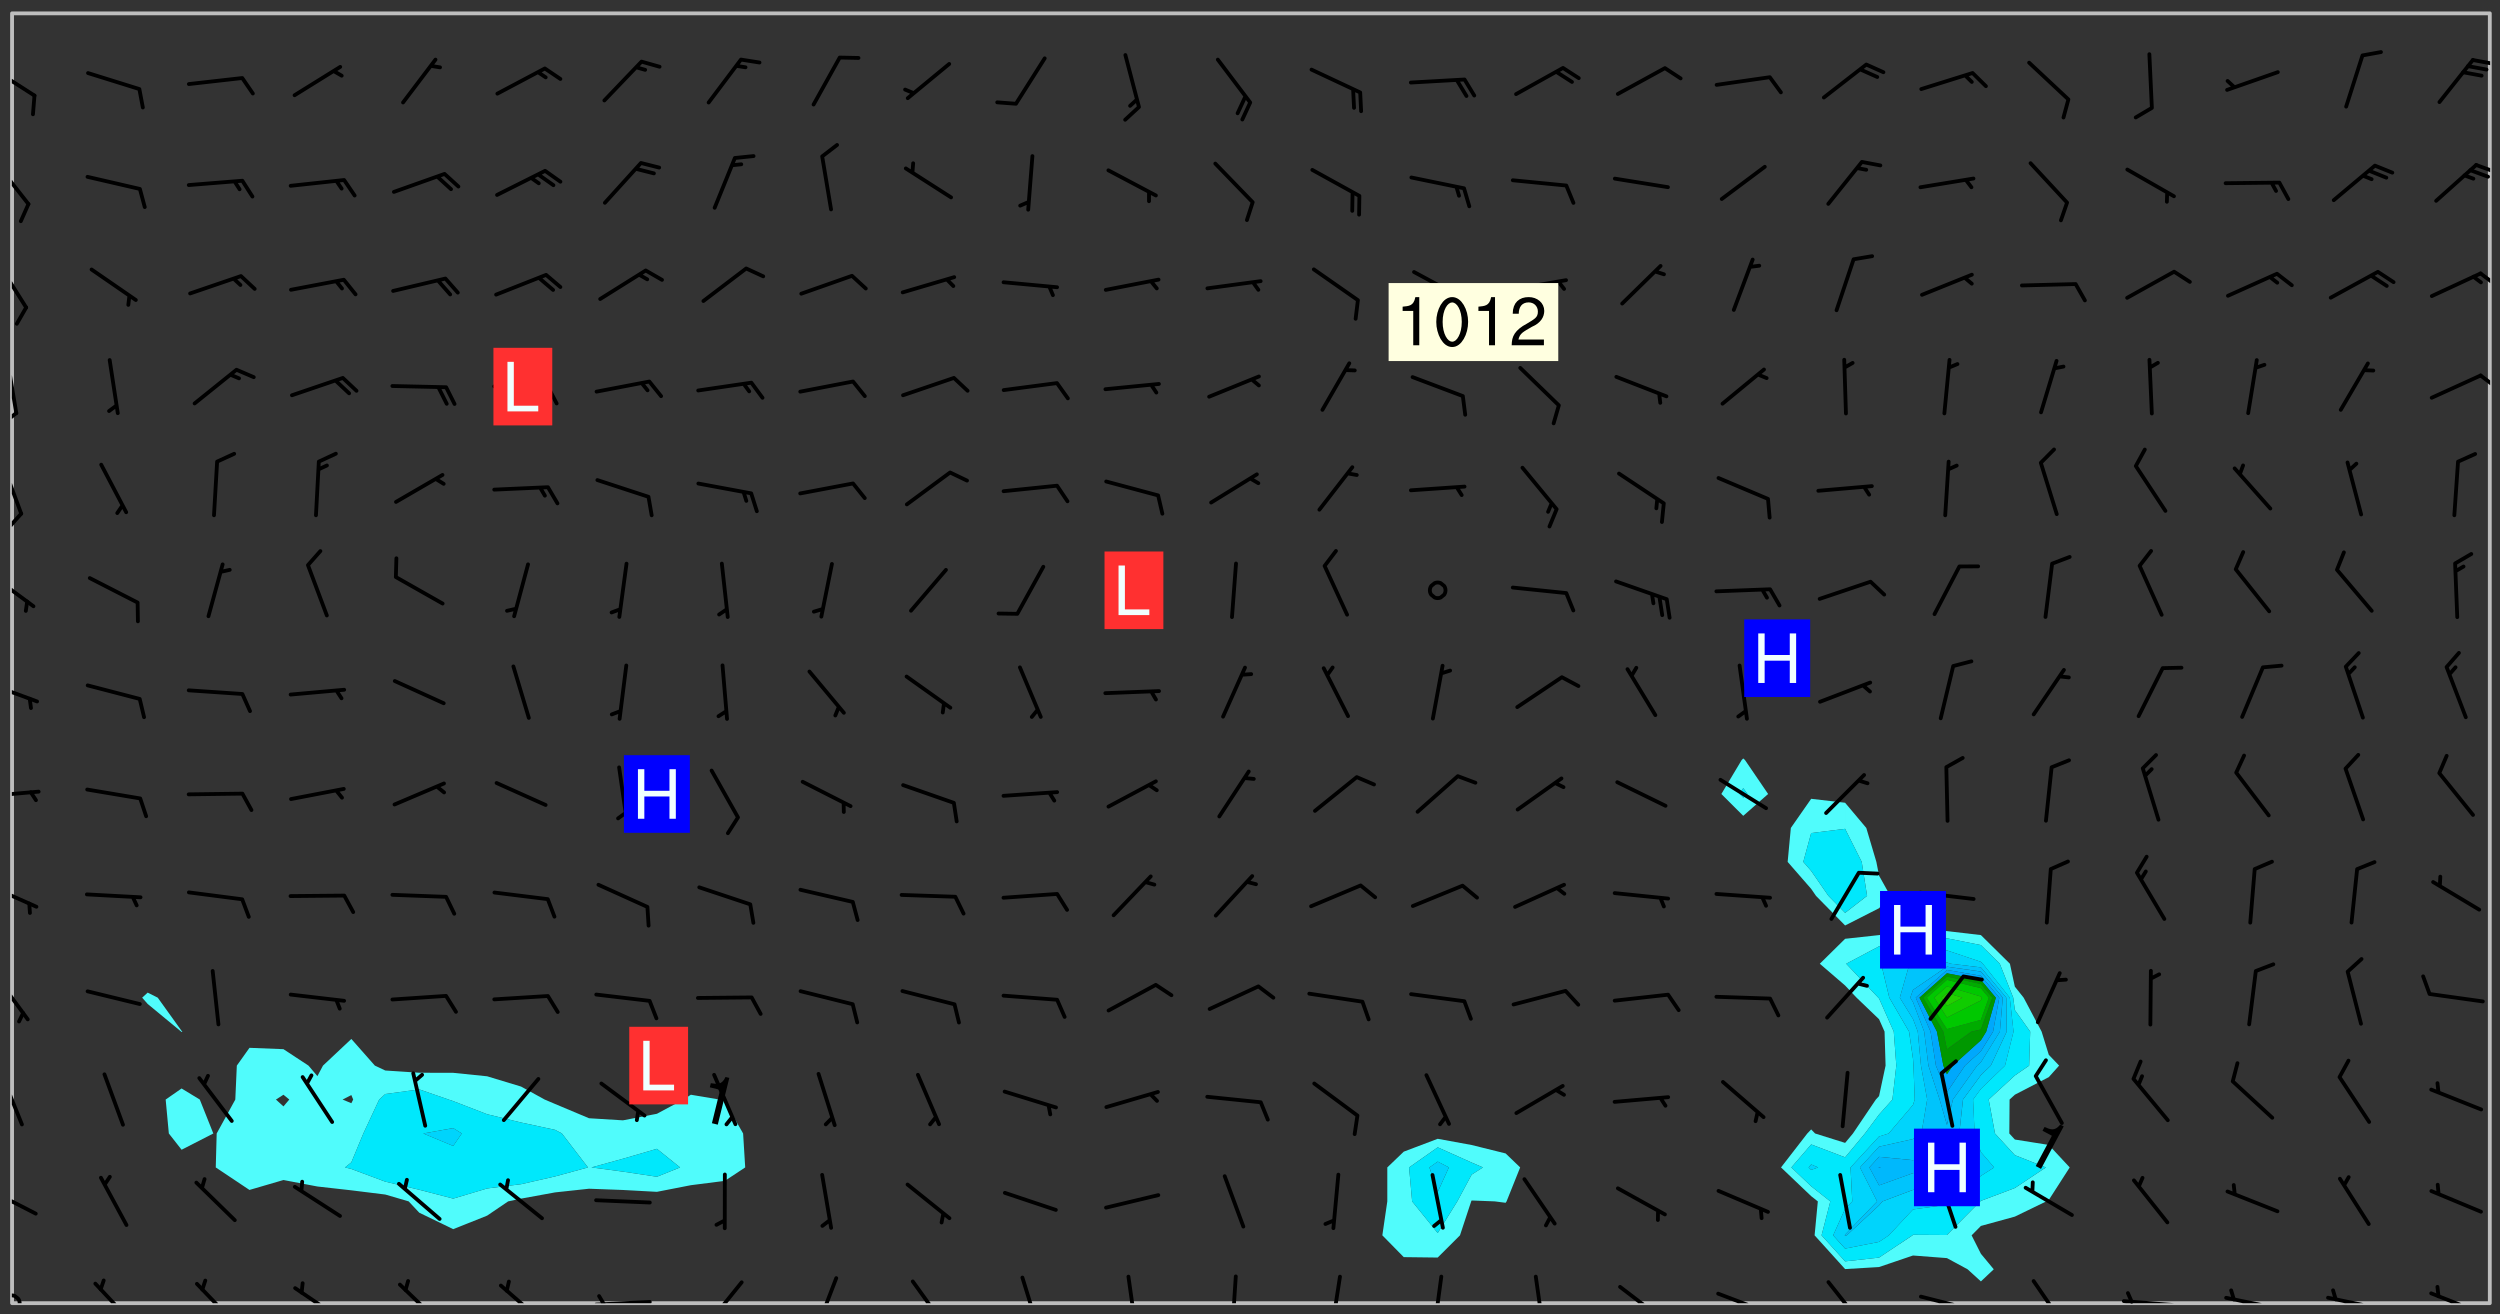 <svg xmlns="http://www.w3.org/2000/svg" role="img" xmlns:xlink="http://www.w3.org/1999/xlink" viewBox="142.45 309.95 326.84 171.84"><rect x="142.45" y="309.95" width="326.84" height="171.84" fill="#333333" stroke="none"/><defs><clipPath id="a"><path d="M144 311.672h1v168.656h-1zm0 0"/></clipPath><clipPath id="b"><path d="M144 311.672h324v168.656H144zm0 0"/></clipPath><clipPath id="c"><path d="M467 311.672h1v168.656h-1zm0 0"/></clipPath><clipPath id="d"><path d="M144 479h2v1.328h-2zm0 0"/></clipPath><clipPath id="e"><path d="M154 477h6v3.328h-6zm0 0"/></clipPath><clipPath id="f"><path d="M167 477h7v3.328h-7zm0 0"/></clipPath><clipPath id="g"><path d="M180 478h8v2.328h-8zm0 0"/></clipPath><clipPath id="h"><path d="M194 477h7v3.328h-7zm0 0"/></clipPath><clipPath id="i"><path d="M207 477h7v3.328h-7zm0 0"/></clipPath><clipPath id="j"><path d="M220 479h8v1.328h-8zm0 0"/></clipPath><clipPath id="k"><path d="M220 479h2v1.328h-2zm0 0"/></clipPath><clipPath id="l"><path d="M234 477h6v3.328h-6zm0 0"/></clipPath><clipPath id="m"><path d="M249 476h4v4.328h-4zm0 0"/></clipPath><clipPath id="n"><path d="M261 477h6v3.328h-6zm0 0"/></clipPath><clipPath id="o"><path d="M275 476h4v4.328h-4zm0 0"/></clipPath><clipPath id="p"><path d="M289 476h3v4.328h-3zm0 0"/></clipPath><clipPath id="q"><path d="M303 476h2v4.328h-2zm0 0"/></clipPath><clipPath id="r"><path d="M316 476h2v4.328h-2zm0 0"/></clipPath><clipPath id="s"><path d="M329 476h3v4.328h-3zm0 0"/></clipPath><clipPath id="t"><path d="M342 476h3v4.328h-3zm0 0"/></clipPath><clipPath id="u"><path d="M354 477h7v3.328h-7zm0 0"/></clipPath><clipPath id="v"><path d="M366 478h8v2.328h-8zm0 0"/></clipPath><clipPath id="w"><path d="M372 480h2v.328h-2zm0 0"/></clipPath><clipPath id="x"><path d="M381 477h6v3.328h-6zm0 0"/></clipPath><clipPath id="y"><path d="M393 479h8v1.328h-8zm0 0"/></clipPath><clipPath id="z"><path d="M408 477h5v3.328h-5zm0 0"/></clipPath><clipPath id="A"><path d="M419 479h9v1.328h-9zm0 0"/></clipPath><clipPath id="B"><path d="M420 478h2v2.328h-2zm0 0"/></clipPath><clipPath id="C"><path d="M433 479h8v1.328h-8zm0 0"/></clipPath><clipPath id="D"><path d="M433 478h2v2.328h-2zm0 0"/></clipPath><clipPath id="E"><path d="M446 479h8v1.328h-8zm0 0"/></clipPath><clipPath id="F"><path d="M447 478h2v2.328h-2zm0 0"/></clipPath><clipPath id="G"><path d="M460 478h8v2.328h-8zm0 0"/></clipPath><clipPath id="H"><path d="M144 465h4v4h-4zm0 0"/></clipPath><clipPath id="I"><path d="M144 450h2v8h-2zm0 0"/></clipPath><clipPath id="J"><path d="M144 437h3v7h-3zm0 0"/></clipPath><clipPath id="K"><path d="M144 425h4v4h-4zm0 0"/></clipPath><clipPath id="L"><path d="M144 413h4v2h-4zm0 0"/></clipPath><clipPath id="M"><path d="M144 398h4v4h-4zm0 0"/></clipPath><clipPath id="N"><path d="M144 384h4v6h-4zm0 0"/></clipPath><clipPath id="O"><path d="M144 370h2v8h-2zm0 0"/></clipPath><clipPath id="P"><path d="M144 376h2v4h-2zm0 0"/></clipPath><clipPath id="Q"><path d="M144 356h1v9h-1zm0 0"/></clipPath><clipPath id="R"><path d="M144 363h1v3h-1zm0 0"/></clipPath><clipPath id="S"><path d="M466 358h2v3h-2zm0 0"/></clipPath><clipPath id="T"><path d="M144 343h3v8h-3zm0 0"/></clipPath><clipPath id="U"><path d="M466 345h2v3h-2zm0 0"/></clipPath><clipPath id="V"><path d="M144 330h3v7h-3zm0 0"/></clipPath><clipPath id="W"><path d="M465 331h3v2h-3zm0 0"/></clipPath><clipPath id="X"><path d="M144 318h4v5h-4zm0 0"/></clipPath><clipPath id="Y"><path d="M465 317h3v2h-3zm0 0"/></clipPath><g id="Z" clip-path="url(#clip1)"><path fill="#fff" fill-opacity="0" fill-rule="evenodd" d="M0 0h1000v1000H0zm0 0"/><path fill="#d3d3d3" fill-opacity="0" fill-rule="evenodd" d="M162.152 355.867l-.234.293.059.234.117.172.176.234.293.348.113.059.117-.172.059-.234.176-.176.465-.176h.699l.234.293.289.816.059.176.176.23.352.234.699.699.172.176.234.348.234.41.289.582.41.465.23.234.234.176.117.23.176.293.172 1.164v.234l.059.289.059.117.117.117.348.41.117.172.176.176.176.234.117.172.172.352.059.234.234.406.234-.059-.176.176-.059.93h-.582l-.234-.113-.348.113-.117.117-.059.293-.059.176-.117.172-.465.293-.059.234-.059.113v.645l.059.172v.41l.059.059v.406l.059.406.117.176.059.059.23.641-.059.293v.699l-.059.582v.234l-.059.23-.055.352v1.922l.055.117h.426l-.367.117-.023.352.891 1.168 1.742.539 1.34.359v.539l.09.809.535.715 1.52.27.891-.086.09 1.164.535.18 1.16-.18 2.055-.984 1.16-.363 1.879-.176 1.695-.18-.18.719-1.516.086-1.25.09-.805.27-1.074.809.27.719.535.898-.18.625-.266.809.266 1.078.625.898.805.18 1.25-.18-.266.723.098.504.055.293v.172l.059.293v.406l.176.117.352.117h.406l.293-.176.113-.117.059-.117.117-.23.059-.176.352-.465.23-.176.176-.059.176.059.059.176.117.988.055.469.059.172.117.234.176.059.816.059h.289l.117.234.059.406.059.352v1.105l.117.293.117.348.289.699.176.352.582.754.352.176.172.059.469.234.641.465.348.234.293.176.293.055.23.062.816.348.293.176.113.172.352.352.117.176.523.641v.289l.059.352v.348l.059.352.059.289.117.059.172.059h.176l.582.234.176.117.176.289.176.234.113.234.293.23.117.117v.41l.059.055.289.234.234.117.059.117.117.172.059.117.23.234.059.176.234.059.117.059-.117.113-.059.117v.117l-.117.293-.117.289v.582l.176.117.117.059.059.117.117.117.113.059.176.348.059.352.059.406v.176l-.059.176-.117.699v.172l.117.176.293.293h.406l.176.117.117.172.117.293v.234h-.527l-.23-.234h-.234l-.176.059-.059.699.059.348.117.176.176.41.117.23.289.469.176.055h.523l.234.059.758.641.059.293v.234l.059.059.23.348v.352l-.117.172v.293l.293.289.293.176.172.059.293.176.293.117.582.406.289.234.293.176.219.16.016.012.23.176.641.523.176.234.117.176.176.176.113.172v.641l.117.176.469.117.582.117.234.059.23.113.293.117.113.059.586.352.289.172.176.062.176.055.176.059.699.352.289.176.234.055.289.176.234.117.641.406.293.117.172.059.234.059.41.059.23.059.234.117.059.172-.41.176.469.059.059.293.113.234.176.055.234.059.176.059.406.117.641.234.117.172.059.234v.176l-.059.117-.059.406.234.234.117.059.348.117.641.23.176.117.289.117.176.176.234.465.582 1.105.176.176.348.176.176.117.352.117 1.047.523.234.059.465.113.293.059.465.176.758.582.234.234.348.465.176.176.289.234.816.699.293.176.289.289.293.176.293.289.695.641.176.176.293.234.289.234.469.289.641.582.348.234.234.293.348.348.352.465.934.992.348.406.117.176.234.059.113.117.645.176.23.113.234.059.293.176.23.117.934.699.406.406.234.176.406.176.234.117.816.348.348.234.234.117.293.289.23.117.758.352.352.172.23.059.293.117.234.059.871.176h.816l.469.23.172.059.875.699.465.117.293.059.176.059.23.059.469.059.348.059.352.059.406.059h.293l.172.059v.23l.176.176h.293l.348.059.352.059.699.117h.641l.465-.234.293-.176.172-.117.41-.172.289-.176.934-.465.469-.293.523-.293.465-.172.465-.176 1.051-.465.289-.117.41-.117.289-.117.527-.176 1.516-.699.582-.348.289-.059.293-.059.348-.117.875-.23.352-.117h.113l.234-.059.875-.234.234-.059h.812l.352-.059.816-.117.172-.059.352-.055.293-.059.23-.059.816-.176.176-.059h.348l.234-.059.465-.117.758-.172.234-.059h.348l.41-.117.289-.059 1.285-.059h.289l.41-.059.23-.059h.176l.875-.117h.406l.41-.117h.348l.352-.113.871-.059h1.75l1.047.289.41.117.289.117.352.117.289.117 1.051.172.289.059h.293l.293.059.172.059.41.059.172.059.117.059h.117l.117.059.352.059h.113l.41.066 1.922.395 1.926.395 1.52.449 1.695.719 2.145.805 1.605-.719 1.43-.805 1.16-1.078 1.25-.449 3.035-.719 1.875-.359 2.145-1.348 2.234-1.254 2.5-1.258 1.695-.449 1.785-.18 1.16-.27.625.539 1.34-.27.715-.988.984-1.344.445-.18.805-.359 1.875-.539 1.785-.449 1.25-.27 1.16-.09 1.699-.09 1.961-.27 1.25-.09h.539l.625-.09h.891l2.145-.18 2.41-.18 2.59-.09 1.695.18 1.609.09 1.43.359 1.16.719 1.875.988 1.16 1.527.266.715.629.09.355.898.535.539.535 1.527 1.074.359h.535l-.805.535.09 1.707.715 2.695.891.805.895.988.715 1.258 1.785.539 1.52-.18.355 1.344 1.609-.805.98-.539.27.27.316-.215.219-.145.801.449.449-.359h.355l.535-.27.539-.719.535-.27.625-.988 1.16.449.84.371 1.395.617 1.695-.18h1.605l1.785.09.18-1.707.535-1.344.805.27.492.848.402.406-.09.539v.359l.715.449.711-.27h1.43l.359.988.445 1.258.715 1.344 1.25.629 1.695.629.715-.18.18-.539.98-.09.449.359.086 1.258-.266.629-.535.18v.539l.715.984.266.539.984.988.801 1.078-.266.359-.09.898-.625 2.332-.355 2.066-.09 1.793-.18.719-.09.539v1.438l-.98 1.883-.359 1.707-.535.898-.805 1.168-.266.539 2.055 1.254.086.359-.355.539-.09-.18v.809l.09 1.438-.445.715-1.074.094-.266.715.535.898.805.719 1.16.809 1.34.27.445.359-.355.449-1.789-.09-1.25-.449-.715-.719-.625-.09-.176 3.59-.188 1.309h89.359V311.703h-55.27v49.082l.762.125 3.289.543 2.023 2.836v2.754l2.352.332 2.348.332h4.051l-1.379 4.16-2.023.707-2.023.703-.543.344-2.594 1.617-.188.117-2.023-2.078-.73-2.742-2.672-2.078-1.375-3.5-.066-.082-1.957-2.672 2.75-1.418v-49.082H294.422v91.414l.117.031.133.012.074.074.105.047.09.059.086.059.09.059.297.297.059.09.031.117.027.117.016.137-.031.117-.059.09-.059.086-.043.105-.047.102-.027.121v.145l.176.27.148.148.074.086.074.074.043.105.062.09.059.086.043.105.059.09.047.102.043.105.059.086.117.18.074.074.062.086.059.09.043.105.059.09.059.086.062.09.059.09.043.102.117.18.074.074.059.086.074.074.09.059.105.047h.148l.133-.016.133.016.102-.047.074-.074.047-.102-.016-.133v-.148l-.047-.105-.027-.117-.047-.102-.027-.121-.043-.102-.062-.09-.043-.102-.043-.105-.031-.117-.016-.133-.012-.137.086-.059.059-.086.121-.031.043.105.016.133v.117l.059.102.059.09.09.059.148.148.059.09.043.105-.012.102.086.059.105.047.086.059.09.059.074.074-.117.027-.105.047-.086.059-.074.074-.059.09-.062.086-.027.121-.047.102-.043.105-.031.117-.012.133-.016.133v.148l.027.117.047.105.043.102.059.09.074.074.09.059.074.074.09.059.059.09.043.105.047.102.117.031.133.016h.148l.117-.031.105.043.043.105.047.102.027.121L299.5 410l.027.117.031.121.027.117.105.043.102.047.133-.016.148.148.062.086.074.074.07.074.09.062.105.043.102.043.117.031.137.016.117-.031.074-.074.027-.117-.012-.133-.031-.121-.027-.117.043-.105h.117l.09.062.117.027h.148l.133.016h.148l.133.016.133-.016h.148l.133-.016.133-.012.137.012.117-.027.133-.016.191-.059-.059.176-.016.133-.027.121-.016.133-.059.086-.133.016-.105.047-.105.043-.117.031-.117.027-.266.031h-.148l-.133.016-.074.074.059.086.148.148.117.18.074.07.09.062.09.059.086.059.09.059.102.043.105.062.105.043.086.059.105.047.102.043.18.117.059.09-.043.102-.047.105.016.133.223.223.059.09.043.102.031.121.043.102.016.133.031.117.012.137.031.117.148.148.102.043.105.043.117.031.133.016.137.016h.117l.117-.031.09-.059.043-.105.047-.102.043-.105.031-.117.012-.133v-.148l-.012-.133-.016-.133-.031-.117-.043-.105-.047-.105-.043-.102-.043-.105-.016-.133.016-.133.027-.117.031-.117.027-.121.047-.102.09-.059.086-.062.074-.074.09-.059.223-.223.059-.086.074-.074.117-.18.059-.086v-.148l-.074-.074-.102-.047-.105-.043-.102-.043-.059-.09-.047-.105-.027-.117.09-.059.117-.031.102-.043.18-.117.148-.148.012-.133-.012-.105-.09-.059-.133.016h-.148l-.133.016-.133-.016-.121-.031-.086-.059-.074-.074-.059-.09-.062-.086-.117-.18-.059-.086.031-.121.086-.059.121-.031.059-.086v-.121l-.031-.117-.059-.09-.059-.086-.047-.105-.027-.117-.016-.133.059-.09.074-.074.09-.059.117-.18.074-.074.059-.086.148-.148.121-.031.133-.016.133.016.074.074.043.105.016.133-.031.117-.117.031-.133.012-.148.148-.043.105-.047.102-.027.121-.031.117v.148l.031.117.043.105.059.09.074.07.074.074.117.031.121.027.117-.027.133-.016h.117l.09.059.074.074.047.105.059.086.102.047.133.016.105.043.086.059-.012.105-.074.074-.18.117-.059.09-.09.059-.07.074-.074.074-.062.09-.027.117-.016.133.016.133-.016.133v.148l.016.133.027.117.031.121.074.074.09.059.086.059.09.059.117.031v.086l-.102.047-.09.059-.266.031-.117.027h-.148l-.105.043-.102.047-.059.09-.062.234-.012.133-.031.121-.016.133v.293l-.012.133.012.137.016.133.133.016.133.012.121.031.086.059.074.074.047.105.043.102.016.133v.445l-.016.133v.445l.031.266.027.117.016.133.031.117.086.211.031.266v.148l-.031.117-.027.117-.031.121-.027.117-.031.117-.031.121-.012.133-.016.133.09.059.117-.031.102.016.047.105-.031.266v.441l-.043.105-.047.105-.043.102-.043.105-.059.086-.031.121-.043.117-.031.117-.016.133.016.133.059.09.105.047.086.059.059.086-.012.137-.031.117-.043.102v.445l-.016.133v.148l-.031.117-.043.105-.027.117-.047.105-.043.102-.031.121-.027.117-.031.133-.031.117-.027.117-.043.105-.031.117-.031.121-.012.133-.016.133v.297l.027.117v.148l.047.398.027.117.059.09.121.031h.148l.133-.016.059.09v.117l-.059.09-.09.059-.102.043-.105.047-.09.059-.086.059-.137.016-.117-.031-.133-.016-.102.047-.062.086-.012.137-.016.133-.031.117-.027.117-.016.133-.031.121v.297l.016.133.031.117v.148l.012.133v.148l-.027.117-.047.102-.027.121-.031.117-.059.09-.074.074-.102.043-.105.047-.117.027-.121.031-.102-.047.059-.086.105-.047.027-.117.031-.117.027-.121.031-.117v-.148l.016-.133-.031-.117-.043-.105-.105.016-.074.074-.102.043-.09.062-.074.074-.043.102-.016.133-.031.117L304.25 426l-.031.117-.027.117-.031.121-.027.117-.031.117-.043.105-.09.059h-.09l-.117-.031-.031-.086.016-.137-.031-.117v-.148l-.012-.133v-.148l-.062-.234-.027-.121-.043-.102-.047-.105-.059-.086-.059-.09-.043-.105-.062-.086-.148-.148-.07-.074-.105-.047-.105-.043-.102-.043-.297-.297-.09-.074-.086-.059-.105-.043-.09-.062-.086-.059-.105-.043-.09-.059-.086-.062-.074-.07-.105-.047-.086-.059-.105-.043-.09-.062-.102-.043-.105-.043-.086-.059-.105-.047-.105-.043-.102-.047-.09-.059-.102-.043-.105-.043-.09-.062-.117-.027-.133-.016-.133.016H299.75l-.133.016-.117-.031-.09-.059-.074-.074-.09-.059-.102-.047h-.148l-.121-.027-.102-.043-.074-.074-.117-.18-.09-.059-.102-.043-.09-.062-.105-.043-.09-.059-.086-.059-.105-.047-.059-.086-.059-.09-.043-.105-.047-.102-.074-.074-.086-.059-.074-.074-.09-.059-.223-.223-.043-.105-.031-.266.105-.043h.145l.105.043.074.074.09.059.086.059.105.047.09.059.148.148.07.074.148.148.062.086.074.074.086.059.074.074.09.062.09.059.086.059.27.176.102.047.105.043.102.043.047-.074.059-.086.074-.074.07-.074.105.043.074.074.059.09.043.102.047.105.043.105.121.027.117-.027.074-.09.043-.105.059-.09.074-.074.105-.043.117-.027.133.012.09.059.148.148.059.09.043.105.047.102.043.105.043.102.105.047.105.043.133.016.086-.059.059-.09.074-.074.105-.043.117.027.105.047.102.043.105.043.102.047.18.117v.117l-.016.133.016.133.016.137.059.086.102.047.121.027.117.031h.148l.117-.031.059-.09.18-.117.059-.09.074-.074.059-.086.117-.18.18-.117.117.031.09.059.043.074-.016.133v.117l.09.059h.148l.133-.016.133-.012.266-.031.105-.043.117-.031.121-.027.074-.074.07-.074.062-.09-.016-.105-.047-.102-.102-.043-.105-.016-.117.027-.266.031h-.148l-.074-.074-.09-.059-.117-.031-.117-.027-.133-.016h-.148l-.133.016h-.297l-.105-.047-.148-.148-.043-.102-.059-.09.223-.223.086-.059.105-.043.117-.031.133-.016.133.016.137.016.102.043.133-.012.09-.062.102-.043.062-.09-.047-.102-.09-.059-.117-.031-.102-.043-.059-.09-.062-.09v-.117l.016-.133.105-.047.074-.07v-.121l-.09-.059-.031-.117.09-.059.074-.074.043-.105.059-.09.047-.102.016-.133v-.148l-.047-.105-.043-.102-.09-.059-.133-.016-.102-.043-.137-.016-.117-.031h-.445l-.133-.016-.133-.012-.133-.016-.117-.031h-.148l-.133-.016-.133-.012-.266-.031-.121-.043-.086-.059-.074-.074v-.148l.012-.133.105-.047.102-.043.133-.016h.152l.133-.016h.293l.121.031.102.043.09.059.234.062.121-.047.09-.059.102-.043.133-.016.105.043.102.047.133.012.121-.027h.145l.121-.031.117-.027.105-.047.074-.074.086-.059.148-.148.059-.086.047-.105.027-.117.016-.105-.102-.043-.09-.059-.117-.031-.105-.043-.09-.062-.074-.086-.074-.074-.102-.043-.105-.047-.102-.043-.059-.09-.047-.102-.086-.211-.062-.086-.059-.09-.074-.074-.086-.059h-.27l-.117.031-.09.059-.102.043-.133.016-.105-.016-.027-.117-.062-.09-.117-.031-.102-.043-.148-.148-.031-.117-.016-.105.074-.074.18-.117.117-.027.117-.031.137.016.102.043.105.043.102.047.105.043.117.031.133.016.117.027.133.016.105-.016.09-.059-.074-.074-.105-.043-.074-.074-.074-.09-.148-.148-.086-.059-.09-.059-.074-.074-.09-.059-.102-.047-.121-.027-.102-.047-.105-.043-.117-.031-.102-.043-.121-.031h-.148l-.117.031-.105.043-.086.062-.18.117-.086.059-.09.059-.105.047-.086.059-.105.043-.102.043-.105.047-.074.074-.059.09-.059.086-.047.105-.059.086-.074.074-.133-.012-.117-.031h-.117l-.074.074-.09.059-.074.074-.09.059-.086.059-.105.047-.102.043-.137.016-.102-.043-.148-.148-.105-.047h-.086l-.105.047-.102.043-.121.031-.117-.031-.074-.074v-.117l.031-.121.074-.07.059-.09.074-.074.117-.031.105-.043h.293l.133-.016.137-.016.102-.043.09-.059.102-.047.09-.059.133-.012.09.059.133.012.09-.059.086-.059.105-.043.09-.059.086-.062.09-.059.148-.148.059-.086.059-.09.105-.043.133-.016.117.027.121.031.059-.059.059-.09.031-.266.027-.117.105.012.133.016.102-.043.09-.059.059-.09.074-.074.059-.09.047-.102.012-.133-.012-.133-.047-.105-.148-.148-.059-.09-.059-.086-.043-.105v-.445l.016-.133v-.148l.012-.133-.059-.059-.09.059-.102-.043-.18-.117-.086-.059-.062-.09-.059-.09-.074-.074-.086-.059-.121.031-.102.012-.105.047-.086.059-.105.043-.148.148-.09.059-.086.059-.09.062-.105.043-.133.016v-.121l.105-.043.117-.031.074-.07.043-.105v-.148l-.027-.117-.148-.148-.133-.016h-.148l-.117.031-.105.043-.102.043-.09.062-.117.027-.074-.074.012-.133-.043-.102-.043-.105-.09-.059-.117.027-.121.031-.117.031-.102.043-.121.031-.102.043-.105.043-.09.059-.102.016v-.117l.016-.133-.059-.09-.074.043-.148.148-.059.09-.074.074-.047.105-.043.102-.074.074-.059.09-.074.074-.059.086-.074.074-.09.062-.074.07-.074.074-.102.016-.133.016-.105-.043v-.121l.148-.148.043-.102.059-.09.047-.102.043-.105.059-.09.031-.117.043-.102.031-.121.027-.117.047-.105.043-.102.043-.105.074-.07.09-.062.09-.059.102-.043h.297l.266-.031.105-.043-.074-.074-.117-.031-.105-.043-.09-.059-.102-.047-.09-.059-.102-.043-.105-.043-.09-.062-.086-.059-.105-.043-.102-.043-.121-.031-.117-.031-.102-.043L297.5 410.25l-.102-.043-.09-.059-.043-.105-.016-.133.102-.043.133-.016.137.016.133-.016.102-.043.059-.09.016-.105-.09-.059-.074-.074-.102-.043-.09-.059-.148-.148-.043-.105-.016-.133v-.293l-.059-.09-.09-.059-.074-.074-.043-.105-.031-.117-.059-.09-.074-.074-.117-.027-.074-.074-.09-.059-.09-.062-.086-.059-.074-.074-.059-.086-.047-.105-.086-.059-.148-.148-.195-.059-.133.016-.102.043-.074.074-.047.102-.043.105-.059.09-.059.086-.297.297-.09.059h-.086l-.062-.086-.043-.105.031-.117.059-.09.027-.117-.012-.133-.09-.062-.105.047-.117.027-.117.031-.27.176-.102.047-.117.027-.105.047-.09.059-.102.043-.059-.086-.047-.105.016-.133.047-.105.07-.074.074-.07.059-.09v-.148l-.043-.105h-.238l-.102.047-.031.117-.027.117-.031.121-.074.043-.133.016-.074-.047-.043-.102-.043-.105-.047-.102-.043-.105-.121.031-.102.043-.133.016-.117.031-.105.043-.09.059-.102.047-.121.027-.133.016-.102-.043-.059-.09-.047-.105-.043-.102-.043-.105v-.117l.059-.09.086-.059.18-.117.102-.047.105-.043.105-.059.102-.043.09-.062.102-.043.105-.059.102-.047.09-.059.105-.043.102-.043.09-.062.102-.043.137-.016.117.031.102.043.121.031.102.043.105.047.102.043.105.043.102.047.105.043.102.043.105.047.086.059.105.043.117.031.105.043.102.047.09.059.105.043.102.043.105.047.117.027.102.047.121.027h.148l.086-.059.016-.102.059-.09-.027-.117-.074-.074-.117-.18-.074-.074-.09-.074-.18-.117-.086-.059-.105-.043-.102-.047-.27-.176-.059-.09-.074-.074-.059-.09-.043-.102-.031-.117-.016-.137v-.562l-.012-.133-.016-.133-.031-.117-.016-.133-.012-.133-.031-.121-.223-.223-.059-.086-.016-.105.031-.117.133-.016v-91.414H172.992v1.453l-.059.234-.352 1.051-.172.523-.117.348-.176.41-.117.172-.234.293-.23.059h-.352l-.117.059-.23.406v.293l.117.176.23.23.117.234.641.758.293.465.176.234.23.352.234.348.641.816.176.465.172.41.117.695.176.469.117 1.398.059.465v.875l.117 1.047v4.781l-.059.465-.352 1.281-.176.523-.113.41-.352.93L172.934 336l-.234.582-.117.176-.172.348-.176.406-.352.816-.059.293-.113.293-.117.289-.059.176-.117.875-.059.406-.059.117-.059.176-.059.172-.23.527-.117.172v.234l-.117.234-.059.172-.176.586v.289l-.059.176v.293l-.059.113-.059.527v.172l-.055.234v2.621l-.176.816-.117.176-.176.234-.117.172-.113.234-.586.934-.23.289-.293.465-.176.234-.289.352-.352.699-.113.23-.176.41-.176.23-.406.527-.816.699-.293.172-.289.234-.176.117-.176.176-.523.406-.527.176-.172.176-.234.055-.641.176h-.758m12.211 31.023l-1.074.449.359.895 1.25-.715.445-.539-.98-.09"/><path fill="#d3d3d3" fill-opacity="0" fill-rule="evenodd" d="M201.508 416.598h-.895l.449.629.98.359.805-.09.445-.988-.176.09-.715-.355-.895.355m154.621 59.07l-.059-.523v-.293l.113-.293.059-.23.469-.469h.113l.117-.113.117-.059h.176l.234-.059h.348l.234.059.117.059.23.172.059.176.117.582v.293l-.117.176-.172.289-.176.176-.527.523-.23.234-.117.059h-.176l-.117-.059-.406-.293-.176-.117-.117-.059-.059-.113-.055-.117m6.641-10.957l-.059-.172v-1.109l.059-.172.176-.059.172-.059h.176l.234-.059.117.059.059.699-.059.172-.117.176-.117.059-.234.523-.113.059h-.234l-.059-.117m9.613-14.391l-.117-.176v-.699l.293-.875.117-.172.176-.352.113-.23.117-.293.352-.758.117-.23.172-.234h.176l.117-.059h.641l.117.059.234.234.172.113.352.293.117.117.113.176v.113l.117.059.117.117v.699l-.059.176v.23l-.059.176-.348 1.051-.117.23-.117.234-.117.059-.23.234-.641.289h-.875l-.41-.117-.641-.465"/><path fill="none" stroke="#bebebe" stroke-linecap="round" stroke-linejoin="round" stroke-miterlimit="10" stroke-width=".5" d="M467.957 311.695H144.027v168.625h323.93v-168.625"/><g clip-path="url(#a)"><path fill="#fff" fill-opacity="0" fill-rule="evenodd" d="M144 475.891v4.438h.004H144V311.672h.004H144v164.219"/></g><g clip-path="url(#b)"><path fill="#fff" fill-opacity="0" fill-rule="evenodd" d="M144.004 480.328V311.672h17.75v128.047l-.719.664.719.816 4.383 3.621.055.047V452.25l-2.082 1.449.414 4.438 1.668 2.125 4.148-2.125-1.77-4.438-2.379-1.449v-7.383l.102-.047-.102-.098-3.117-4.34-1.32-.664V311.672h26.629v134.105l-3.707 3.484-.73 1.375-1.168-1.375-3.27-2.148-4.441-.176-1.656 2.324-.199 4.438-2.434 4.438-.121 4.438 4.41 2.945 4.441-1.297 4.438.848 4.438.5 4.438.551 3.055.895 1.387 1.48 4.438 2.152 4.438-1.773 2.742-1.859 1.695-.363 4.441-.812 4.438-.48 4.438.164 4.438.242 4.438-.867 4.441-.566 2.664-1.758-.273-4.438-2.391-4.207-.703-.23-3.738-.629-.973.629-3.465 1.863-4.438.855-4.438-.273-4.438-1.867-1.363-.578-3.078-1.695-4.438-1.344-4.438-.453-4.438-.012-4.441-.293-1.363-.641-3.074-3.484V311.672h142.027v147.16l-4.438 1.68-2.152 2.062v4.441l-.648 4.438 2.801 2.852 4.438.055 2.914-2.906 1.465-4.438.059-.117 3.027.117 1.414.184.125-.184 1.777-4.441-1.902-1.828-4.441-1.102-4.438-.812V311.672h39.945v97.434l-.207.211-2.656 4.438 2.863 2.855 3.254-2.855-3.023-4.438-.23-.211v-97.434h8.879v102.711l-2.656 3.809-.418 4.438 3.074 3.523.633.918 3.805 3.871 4.438-2.258 1.473-1.613-1.473-2.641-.352-1.801-1.316-4.438-2.77-3.293-4.438-.516V311.672h17.75v120.004l-4.438.02-4.438.504-4.438.484-3.309 3.262 3.309 2.848 1.5 1.59 2.938 2.816.719 1.621.133 4.441-.852 3.984-.418.453-2.996 4.438-1.023 1.23-3.926-1.23-.512-.531-.504.531-3.438 4.438 3.941 3.754.871.688-.422 4.438 3.988 4.41 4.438-.266 4.438-1.508 4.438.34 2.699 1.461 1.742 1.586 1.68-1.586-1.68-2.027-1.215-2.41 1.215-1.23 4.438-1.219 4.102-1.988.336-.188 2.734-4.254-2.734-2.941-4.438-.707-.723-.789.035-4.438.688-.633 4.438-2.297 1.352-1.508-1.352-1.41-.938-3.031-2.348-4.438-1.152-1.445-.645-2.992-3.793-3.746-4.441-.523v-120.004h71.012v168.656H144.004"/></g><path fill="#50fcfc" fill-rule="evenodd" d="M161.754 441.199l-.719-.816.719-.664 1.32.664 3.117 4.34.102.098-.102.047-.055-.047-4.383-3.621m2.77 16.938l-.414-4.438 2.082-1.449 2.379 1.449 1.77 4.438-4.148 2.125-1.668-2.125m10.543 7.383l-4.41-2.945.121-4.438 2.434-4.438.199-4.438 1.656-2.324 4.441.176v5.957l-.984.629.984.898.762-.898-.762-.629v-5.957l3.27 2.148 1.168 1.375.73-1.375 3.707-3.484v7.336l-1.145.586 1.145.48.242-.48-.242-.586v-7.336l3.074 3.484 1.363.641 4.441.293v2.176l-4.441.605-.797.723-2.07 4.438-1.57 3.773-.832.664.832.203 4.438 1.656 4.441 1.059 4.438 1.156 4.438-1.324 4.438-.559 4.441-1.016 4.301-1.176-3.406-4.438-.895-.477-4.441-.957-4.438-1.082-4.438-1.715-.613-.207-3.824-1.328v-2.176l4.438.012 4.438.453 4.438 1.344 3.078 1.695 1.363.578 4.438 1.867 4.438.273 4.438-.855v4.578l-4.438 1.297-4.121 1.137 4.121.551 4.438.668 3.031-1.219-3.031-2.434v-4.578l3.465-1.863.973-.629 3.738.629.703.23 2.391 4.207.273 4.438-2.664 1.758-4.441.566-4.438.867-4.438-.242-4.438-.164-4.438.48-4.441.812-1.695.363-2.742 1.859-4.438 1.773-4.438-2.152-1.387-1.48-3.055-.895-4.438-.551-4.438-.5-4.438-.848-4.441 1.297"/><path fill="#fff" fill-opacity="0" fill-rule="evenodd" d="M179.508 453.07l-.984.629.984.898.762-.898-.762-.629m8.875.043l-1.145.586 1.145.48.242-.48-.242-.586"/><path fill="#00e8fc" fill-rule="evenodd" d="M188.383 462.777l-.832-.203.832-.664 1.57-3.773 2.07-4.438.797-.723 4.441-.605 3.824 1.328.613.207v3.527l-3.914.703 3.914 1.633 1.121-1.633-1.121-.703v-3.527l4.438 1.715 4.438 1.082 4.441.957.895.477 3.406 4.438-4.301 1.176-4.441 1.016-4.438.559-4.438 1.324-4.438-1.156-4.441-1.059-4.438-1.656"/><path fill="#00d4fc" fill-rule="evenodd" d="M201.699 459.77l-3.914-1.633 3.914-.703 1.121.703-1.121 1.633"/><path fill="#00e8fc" fill-rule="evenodd" d="M223.891 463.125l-4.121-.551 4.121-1.137 4.438-1.297 3.031 2.434-3.031 1.219-4.438-.668"/><path fill="#50fcfc" fill-rule="evenodd" d="M325.973 474.305l-2.801-2.852.648-4.438v-4.441l2.152-2.062 4.438-1.68v1.117l-3.742 2.625.398 4.441 3.344 4.137 2.559-4.137 1.879-3.5 1.473-.941-1.473-.637-4.438-1.988v-1.117l4.438.812 4.441 1.102 1.902 1.828-1.777 4.441-.125.184-1.414-.184-3.027-.117-.059.117-1.465 4.438-2.914 2.906-4.438-.055"/><path fill="#00e8fc" fill-rule="evenodd" d="M327.066 467.016l-.398-4.441 3.742-2.625v1.863l-1.086.762 1.086 3.211 1.461-3.211-1.461-.762v-1.863l4.438 1.988 1.473.637-1.473.941-1.879 3.5-2.559 4.137-3.344-4.137"/><path fill="#00d4fc" fill-rule="evenodd" d="M330.41 465.785l-1.086-3.211 1.086-.762 1.461.762-1.461 3.211"/><path fill="#50fcfc" fill-rule="evenodd" d="M370.355 416.609l-2.863-2.855 2.656-4.438.207-.211v3.879l-.48.77.48.48.547-.48-.547-.77v-3.879l.23.211 3.023 4.438-3.254 2.855"/><path fill="#00e8fc" fill-rule="evenodd" d="M370.355 414.234l-.48-.48.48-.77.547.77-.547.48"/><path fill="#50fcfc" fill-rule="evenodd" d="M379.234 466.328l-3.941-3.754 3.438-4.438.504-.531.512.531 3.926 1.23 1.023-1.23 2.996-4.438.418-.453.852-3.984-.133-4.441-.719-1.621-2.938-2.816-1.5-1.59-3.309-2.848 3.309-3.262 4.438-.484 4.438-.504 4.438-.02v.945l-4.438.012-4.438 1.035-4.293 2.277 4.188 4.438.105.102 1.922 4.336.332 4.441-.508 4.438-1.746 1.957-1.848 2.48-2.59 3.117-4.438-1.684-2.59 3.004 2.59 2.465 2.504 1.977-1.145 4.438 3.078 3.402 4.438-.492 4.375-2.91.062-.07 4.438.027 4.355-4.395.086-.07 4.438-1.676 4.055-2.695-4.055-1.605-2.594-2.832-.824-4.438 3.418-3.145 1.871-1.293.137-4.441-2.008-2.824-.211-1.613-1.758-4.438-2.469-2.438-4.441-.887v-.945l4.441.523 3.793 3.746.645 2.992 1.152 1.445 2.348 4.438.938 3.031 1.352 1.41-1.352 1.508-4.438 2.297-.688.633-.035 4.438.723.789 4.438.707 2.734 2.941-2.734 4.254-.336.188-4.102 1.988-4.438 1.219-1.215 1.23 1.215 2.41 1.68 2.027-1.68 1.586-1.742-1.586-2.699-1.461-4.438-.34-4.438 1.508-4.438.266-3.988-4.41.422-4.438-.871-.688m0-40.176l-3.074-3.523.418-4.438 2.656-3.809 4.438.516v3.41l-4.438.551-1.031 3.77 1.031 1.18 2.254 3.262 2.184 2.223 2.875-2.223-.703-4.441-2.172-4.32v-3.41l2.77 3.293 1.316 4.438.352 1.801 1.473 2.641-1.473 1.613-4.438 2.258-3.805-3.871-.633-.918"/><path fill="#00e8fc" fill-rule="evenodd" d="M379.234 465.039l-2.59-2.465 2.59-3.004v2.617l-.336.387.336.32.906-.32-.906-.387v-2.617l4.438 1.684 2.59-3.117 1.848-2.48 1.746-1.957.508-4.438-.332-4.441-1.922-4.336-.105-.102-4.188-4.438 4.293-2.277 4.438-1.035v1.559l-4.168 1.754 1.07 4.438 2.582 4.438.516 3.551.062.891.164 4.438-.227.699-3.18 3.738-1.258.391-3.727 4.047.227 4.441-.938.973-1.562 3.465 1.562 1.727 4.438-.875 1.281-.852 3.156-3.387 4.438-.617.434-.434 4.008-3.34 1.73-1.102-1.73-2.008-.82-2.43-.203-4.438 1.023-1.395 3.152-3.043 1.113-4.441-.492-4.438-3.52-4.438-.254-.25-4.441-1.496-4.438-.008v-1.559l4.438-.012 4.441.887 2.469 2.438 1.758 4.438.211 1.613 2.008 2.824-.137 4.441-1.871 1.293-3.418 3.145.824 4.438 2.594 2.832 4.055 1.605-4.055 2.695-4.438 1.676-.086.07-4.355 4.395-4.438-.027-.062.07-4.375 2.91-4.438.492-3.078-3.402 1.145-4.438-2.504-1.977m0-41.23l-1.031-1.18 1.031-3.77 4.438-.551 2.172 4.32.703 4.441-2.875 2.223-2.184-2.223-2.254-3.262"/><path fill="#00d4fc" fill-rule="evenodd" d="M379.234 462.895l-.336-.32.336-.387.906.387-.906.32m4.438 10.285l-1.562-1.727 1.562-3.465.938-.973-.227-4.441 3.727-4.047 1.258-.391 3.18-3.738.227-.699-.164-4.438-.062-.891-.516-3.551-2.582-4.438-1.07-4.438 4.168-1.754v1.562l-.453.191-1.273 4.438 1.727 2.793.621 1.645.418 4.441.812 4.438-.758 4.438-1.094.727-4.438 1-2.5 2.711 2.246 4.441-4.184 4.336-.047.102.047.047.211-.047 4.227-3.918.453-.52 3.984-1.5 4.438-.406 2.848-2.535-1.234-4.438.484-4.438 2.344-3.191 1.293-1.246 2.078-4.441-.055-4.438-3.316-3.957-3.969-.48-.473-.168-4.438-.023v-1.562l4.438.008 4.441 1.496.254.25 3.52 4.438.492 4.438-1.113 4.441-3.152 3.043-1.023 1.395.203 4.438.82 2.43 1.73 2.008-1.73 1.102-4.008 3.34-.434.434-4.438.617-3.156 3.387-1.281.852-4.438.875"/><path fill="#00c4fc" fill-rule="evenodd" d="M383.672 471.5l-.047-.047.047-.102 4.184-4.336-2.246-4.441 2.5-2.711 4.438-1 1.094-.727.758-4.438-.812-4.438-.418-4.441-.621-1.645-1.727-2.793 1.273-4.438.453-.191 4.438.023v.555l-4.438 3.035-.355 1.016.355.578 1.461 3.859.555 4.441 1.465 4.438.957 3.324v3.402l-4.438 1.203-4.438-.434-1.27 1.379 1.27 2.348 4.438-1.598 4.438-.352.449-.398-.449-2.148v-3.402l.781-3.324 3.172-4.438.488-.441 2.48-4 .379-4.438-2.859-3.414-4.441-.637v-.555l.473.168 3.969.48 3.316 3.957.055 4.438-2.078 4.441-1.293 1.246-2.344 3.191-.484 4.438 1.234 4.438-2.848 2.535-4.438.406-3.984 1.5-.453.52-4.227 3.918-.211.047"/><path fill="#00b8fc" fill-rule="evenodd" d="M388.109 464.922l-1.27-2.348 1.27-1.379v1.336l-.043.043.043.078.219-.078-.219-.043v-1.336l4.438.434 4.438-1.203.449 2.148-.449.398-4.438.352-4.438 1.598"/><path fill="#00a8fc" fill-rule="evenodd" d="M388.109 462.652l-.043-.078.043-.043.219.043-.219.078"/><path fill="#00b8fc" fill-rule="evenodd" d="M392.547 440.961l-.355-.578.355-1.016 4.438-3.035v.43l-4.078 3.621 1.938 4.438.695 4.441 1.445 3.477 2.363-3.477 2.078-1.879 1.59-2.562.816-4.438-2.406-2.867-4.441-.754v-.43l4.441.637 2.859 3.414-.379 4.438-2.48 4-.488.441-3.172 4.438-.781 3.324-.957-3.324-1.465-4.438-.555-4.441-1.461-3.859"/><path fill="#00a8fc" fill-rule="evenodd" d="M394.844 444.82l-1.938-4.438 4.078-3.621v.43l-3.594 3.191 2.289 4.438.836 4.441.469 1.133.77-1.133 3.672-3.316.695-1.125 1.254-4.438-1.949-2.324-4.441-.867v-.43l4.441.754 2.406 2.867-.816 4.438-1.59 2.562-2.078 1.879-2.363 3.477-1.445-3.477-.695-4.441"/><path fill="#009800" fill-rule="evenodd" d="M395.68 444.82l-2.289-4.438 3.594-3.191v.43l-3.109 2.762 2.641 4.438.469 2.312 3.195-2.312 1.246-.277 1.492-4.16-1.492-1.781-4.441-.98v-.43l4.441.867 1.949 2.324-1.254 4.438-.695 1.125-3.672 3.316-.77 1.133-.469-1.133-.836-4.441"/><path fill="#00ac00" fill-rule="evenodd" d="M396.516 444.82l-2.641-4.438 3.109-2.762v.43l-2.625 2.332 2.625 4.105 4.441-1.215 1.035-2.891-1.035-1.238-4.441-1.094v-.43l4.441.98 1.492 1.781-1.492 4.16-1.246.277-3.195 2.312-.469-2.312"/><path fill="#00c800" fill-rule="evenodd" d="M396.984 444.488l-2.625-4.105 2.625-2.332v.859l-1.656 1.473 1.656 2.59 4.441-2.238.125-.352-.125-.148-4.441-1.324v-.859l4.441 1.094 1.035 1.238-1.035 2.891-4.441 1.215"/><path fill="#10cc00" fill-rule="evenodd" d="M396.984 442.973l-1.656-2.59 1.656-1.473v.863l-.688.609.688 1.078 2.008-1.078-2.008-.609v-.863l4.441 1.324.125.148-.125.352-4.441 2.238"/><path fill="#24d000" fill-rule="evenodd" d="M396.984 441.461l-.688-1.078.688-.609 2.008.609-2.008 1.078"/><g clip-path="url(#c)"><path fill="#fff" fill-opacity="0" fill-rule="evenodd" d="M467.996 480.328H468V311.672h-.004H468v168.656h-.004"/></g><path fill="#fff" fill-opacity="0" fill-rule="evenodd" d="M404.887 462.496l5.152 2.75 4.691-8.789-5.152-2.75-4.691 8.789"/><path fill-rule="evenodd" d="M411.801 456.973l.449.238-2.965 5.555-.691-.371 2.113-3.961-1.227-.652.262-.492.523.207.25.07.242.031.246-.031.254-.102.262-.195.281-.297"/><path fill="#fff" fill-opacity="0" fill-rule="evenodd" d="M231.957 457.801l5.672 1.402 2.387-9.672-5.672-1.398-2.387 9.668"/><path fill-rule="evenodd" d="M237.301 450.75l.496.121-1.508 6.113-.766-.191 1.074-4.359-1.348-.332.133-.539.559.07.258.012.246-.035.23-.086.219-.164.211-.25.195-.359"/><g clip-path="url(#d)"><path fill="none" stroke="#000" stroke-linecap="round" stroke-linejoin="round" stroke-miterlimit="10" stroke-width=".5" d="M145.023 480.328l-.02-.199-.059-.191-.094-.176-.461-.379-.191-.059-.199-.02-.199.02-.191.059-.461.379-.094.176-.059.191-.02.199.02.199.059.191.094.18.461.375.191.059.199.02.199-.02.191-.059.461-.375.094-.18.059-.191.02-.199"/></g><g clip-path="url(#e)"><path fill="none" stroke="#000" stroke-linecap="round" stroke-linejoin="round" stroke-miterlimit="10" stroke-width=".5" d="M154.914 477.766l4.805 5.125"/></g><path fill="none" stroke="#000" stroke-linecap="round" stroke-linejoin="round" stroke-miterlimit="10" stroke-width=".5" d="M155.613 478.512l.395-1.16"/><g clip-path="url(#f)"><path fill="none" stroke="#000" stroke-linecap="round" stroke-linejoin="round" stroke-miterlimit="10" stroke-width=".5" d="M168.195 477.793l4.867 5.07"/></g><path fill="none" stroke="#000" stroke-linecap="round" stroke-linejoin="round" stroke-miterlimit="10" stroke-width=".5" d="M168.906 478.531l.383-1.164"/><g clip-path="url(#g)"><path fill="none" stroke="#000" stroke-linecap="round" stroke-linejoin="round" stroke-miterlimit="10" stroke-width=".5" d="M181.035 478.355l5.816 3.945"/></g><path fill="none" stroke="#000" stroke-linecap="round" stroke-linejoin="round" stroke-miterlimit="10" stroke-width=".5" d="M181.883 478.93l.133-1.219"/><g clip-path="url(#h)"><path fill="none" stroke="#000" stroke-linecap="round" stroke-linejoin="round" stroke-miterlimit="10" stroke-width=".5" d="M194.73 477.891l5.059 4.879"/></g><path fill="none" stroke="#000" stroke-linecap="round" stroke-linejoin="round" stroke-miterlimit="10" stroke-width=".5" d="M195.469 478.598l.336-1.176"/><g clip-path="url(#i)"><path fill="none" stroke="#000" stroke-linecap="round" stroke-linejoin="round" stroke-miterlimit="10" stroke-width=".5" d="M207.93 478.016l5.293 4.625"/></g><path fill="none" stroke="#000" stroke-linecap="round" stroke-linejoin="round" stroke-miterlimit="10" stroke-width=".5" d="M208.699 478.691l.281-1.195"/><g clip-path="url(#j)"><path fill="none" stroke="#000" stroke-linecap="round" stroke-linejoin="round" stroke-miterlimit="10" stroke-width=".5" d="M220.383 480.5l7.016-.34"/></g><g clip-path="url(#k)"><path fill="none" stroke="#000" stroke-linecap="round" stroke-linejoin="round" stroke-miterlimit="10" stroke-width=".5" d="M221.402 480.449l-.629-1.055"/></g><g clip-path="url(#l)"><path fill="none" stroke="#000" stroke-linecap="round" stroke-linejoin="round" stroke-miterlimit="10" stroke-width=".5" d="M235 483.062l4.414-5.469"/></g><g clip-path="url(#m)"><path fill="none" stroke="#000" stroke-linecap="round" stroke-linejoin="round" stroke-miterlimit="10" stroke-width=".5" d="M249.262 483.609l2.516-6.562"/></g><g clip-path="url(#n)"><path fill="none" stroke="#000" stroke-linecap="round" stroke-linejoin="round" stroke-miterlimit="10" stroke-width=".5" d="M265.887 483.18l-4.105-5.703"/></g><g clip-path="url(#o)"><path fill="none" stroke="#000" stroke-linecap="round" stroke-linejoin="round" stroke-miterlimit="10" stroke-width=".5" d="M278.188 483.688l-2.074-6.715"/></g><g clip-path="url(#p)"><path fill="none" stroke="#000" stroke-linecap="round" stroke-linejoin="round" stroke-miterlimit="10" stroke-width=".5" d="M290.957 483.809l-.98-6.957"/></g><g clip-path="url(#q)"><path fill="none" stroke="#000" stroke-linecap="round" stroke-linejoin="round" stroke-miterlimit="10" stroke-width=".5" d="M303.551 483.836l.461-7.012"/></g><g clip-path="url(#r)"><path fill="none" stroke="#000" stroke-linecap="round" stroke-linejoin="round" stroke-miterlimit="10" stroke-width=".5" d="M316.559 483.801l1.074-6.945"/></g><g clip-path="url(#s)"><path fill="none" stroke="#000" stroke-linecap="round" stroke-linejoin="round" stroke-miterlimit="10" stroke-width=".5" d="M329.941 483.812l.941-6.965"/></g><g clip-path="url(#t)"><path fill="none" stroke="#000" stroke-linecap="round" stroke-linejoin="round" stroke-miterlimit="10" stroke-width=".5" d="M344.223 483.809l-.992-6.957"/></g><g clip-path="url(#u)"><path fill="none" stroke="#000" stroke-linecap="round" stroke-linejoin="round" stroke-miterlimit="10" stroke-width=".5" d="M359.832 482.465l-5.582-4.273"/></g><g clip-path="url(#v)"><path fill="none" stroke="#000" stroke-linecap="round" stroke-linejoin="round" stroke-miterlimit="10" stroke-width=".5" d="M373.641 481.578l-6.566-2.5"/></g><g clip-path="url(#w)"><path fill="none" stroke="#000" stroke-linecap="round" stroke-linejoin="round" stroke-miterlimit="10" stroke-width=".5" d="M372.684 481.215l.152 1.219"/></g><g clip-path="url(#x)"><path fill="none" stroke="#000" stroke-linecap="round" stroke-linejoin="round" stroke-miterlimit="10" stroke-width=".5" d="M385.848 483.086l-4.355-5.516"/></g><g clip-path="url(#y)"><path fill="none" stroke="#000" stroke-linecap="round" stroke-linejoin="round" stroke-miterlimit="10" stroke-width=".5" d="M393.582 479.465l6.809 1.727"/></g><g clip-path="url(#z)"><path fill="none" stroke="#000" stroke-linecap="round" stroke-linejoin="round" stroke-miterlimit="10" stroke-width=".5" d="M412.285 483.227l-3.969-5.797"/></g><g clip-path="url(#A)"><path fill="none" stroke="#000" stroke-linecap="round" stroke-linejoin="round" stroke-miterlimit="10" stroke-width=".5" d="M420.113 480.051l7.004.559"/></g><g clip-path="url(#B)"><path fill="none" stroke="#000" stroke-linecap="round" stroke-linejoin="round" stroke-miterlimit="10" stroke-width=".5" d="M421.133 480.129l-.488-1.125"/></g><g clip-path="url(#C)"><path fill="none" stroke="#000" stroke-linecap="round" stroke-linejoin="round" stroke-miterlimit="10" stroke-width=".5" d="M433.488 479.621l6.887 1.414"/></g><g clip-path="url(#D)"><path fill="none" stroke="#000" stroke-linecap="round" stroke-linejoin="round" stroke-miterlimit="10" stroke-width=".5" d="M434.492 479.828l-.348-1.18"/></g><g clip-path="url(#E)"><path fill="none" stroke="#000" stroke-linecap="round" stroke-linejoin="round" stroke-miterlimit="10" stroke-width=".5" d="M446.809 479.609l6.879 1.438"/></g><g clip-path="url(#F)"><path fill="none" stroke="#000" stroke-linecap="round" stroke-linejoin="round" stroke-miterlimit="10" stroke-width=".5" d="M447.809 479.82l-.344-1.18"/></g><g clip-path="url(#G)"><path fill="none" stroke="#000" stroke-linecap="round" stroke-linejoin="round" stroke-miterlimit="10" stroke-width=".5" d="M460.293 479.035l6.535 2.586"/></g><path fill="none" stroke="#000" stroke-linecap="round" stroke-linejoin="round" stroke-miterlimit="10" stroke-width=".5" d="M461.246 479.414l-.137-1.223"/><g clip-path="url(#H)"><path fill="none" stroke="#000" stroke-linecap="round" stroke-linejoin="round" stroke-miterlimit="10" stroke-width=".5" d="M140.875 465.41l6.25 3.207"/></g><path fill="none" stroke="#000" stroke-linecap="round" stroke-linejoin="round" stroke-miterlimit="10" stroke-width=".5" d="M155.645 463.922l3.34 6.184m-2.855-5.281l.68-1.023m11.309.758l5.027 4.91m-4.297-4.195l.344-1.176m11.801 1.012l5.906 3.809m-5.047-3.254l.102-1.223m12.648.277l5.32 4.59m-4.547-3.922l.27-1.195m12.195.617l5.469 4.41m-4.672-3.77l.23-1.203m11.512 2.617l7.023.301m9.797 3.363l.012-7.027m-.012 6.004l-1.082.574m14.988.398l-1.172-6.926m1.004 5.918l-.973.75m16.609-1.004l-5.477-4.402m4.68 3.762l-.23 1.203m14.938-1.648l-6.664-2.23m20.062.297l-6.836 1.637M305 470.309l-2.438-6.59m14.211 6.793l.648-6.996m-.555 5.98l-1.133.473m15.355.492l-1.359-6.895m1.164 5.891l-.953.777m15.766-.316l-3.961-5.809m3.383 4.961l-.57 1.086m15.555-1.438l-6.145-3.41m5.25 2.914l-.023 1.227m14.395-1.062l-6.469-2.746m5.527 2.344l.109 1.223m11.555 1.262l-1.281-6.91m12.836.125l2.238 6.66m-1.914-5.691l.844-.891m10.238 1.469l6.055 3.566m-5.172-3.047l.051-1.227m13.223-.258l4.375 5.496m-3.738-4.695l.488-1.129m11.109 1.781l6.535 2.59m-5.582-2.211l-.137-1.223m13.879-.824l3.773 5.926m-3.227-5.062l.605-1.07m10.809 1.82l6.484 2.699m-5.543-2.309l-.113-1.219"/><g clip-path="url(#I)"><path fill="none" stroke="#000" stroke-linecap="round" stroke-linejoin="round" stroke-miterlimit="10" stroke-width=".5" d="M142.684 450.441l2.633 6.516"/></g><path fill="none" stroke="#000" stroke-linecap="round" stroke-linejoin="round" stroke-miterlimit="10" stroke-width=".5" d="M156.105 450.402l2.422 6.594m9.98-6.098L172.75 456.5m-3.625-4.789l.516-1.113m12.375.164l3.859 5.875m-3.297-5.02l.59-1.078m13.309-.266l1.566 6.852m-1.336-5.855l.926-.801m15.203.539l-4.52 5.383m18.395-.598l-5.641-4.188m4.82 3.578l-.184 1.211m12.891.531l-2.785-6.453m2.379 5.512l-.766.961m14.152.105l-2.117-6.703m1.809 5.727l-.859.875m14.809-.02l-2.766-6.461m2.363 5.52l-.77.957m16.461-2.211l-6.715-2.074m5.738 1.773l.23 1.207m14.074-2.93l-6.742 1.977m5.762-1.691l.859.879m13.562.18l-6.992-.715m6.992.715l.926 2.273m11.715-.535l-5.645-4.188m5.645 4.188l-.363 2.426m12.336-1.332l-2.957-6.375m2.527 5.445l-.742.98m16.039-5.016l-6.062 3.551m5.18-3.031l1.047.641m13.621.309l-7.004.613m5.984-.523l.668 1.031M373.012 456l-5.312-4.602m4.539 3.93l-.273 1.199m12.031-6.328l-.648 6.996m12.93-6.938l1.418 6.883m-1.418-6.883l1.887-1.566m10.43 1.938l3.414 6.141m-3.414-6.141l1.332-2.062m11.445 2.43l4.488 5.406m-4.488-5.406l.934-2.27m-.277 3.055l.465-1.133m11.855.672l5.168 4.758m-5.168-4.758l.617-2.375m13.344 1.82l3.875 5.863m-3.875-5.863l1.172-2.152m10.816 3.785l6.531 2.598m-5.582-2.219l-.133-1.219"/><g clip-path="url(#J)"><path fill="none" stroke="#000" stroke-linecap="round" stroke-linejoin="round" stroke-miterlimit="10" stroke-width=".5" d="M146.078 443.219l-4.156-5.668"/></g><path fill="none" stroke="#000" stroke-linecap="round" stroke-linejoin="round" stroke-miterlimit="10" stroke-width=".5" d="M145.473 442.395l-.535 1.102m15.793-2.281l-6.828-1.664m17.105 4.324l-.754-6.984m17.18 3.898l-6.977-.812m5.961.695l.449 1.145m13.898-1.668l-7.012.473m7.012-.473l1.297 2.082m12.02-2.066l-7.012.438m7.012-.438l1.285 2.09m12.012-1.457l-6.977-.824m6.977.824l.891 2.285m12.449-2.734l-7.027.07m7.027-.07l1.176 2.156m12.035-1.27l-6.816-1.703m6.816 1.703l.59 2.383M267.242 441.25l-6.812-1.734m6.812 1.734l.578 2.383m12.832-2.98l-7.004-.535m7.004.535l.984 2.246m11.918-4.191l-6.176 3.352m6.176-3.352l2.047 1.355m11.367-1.156l-6.375 2.957m6.375-2.957l1.957 1.48m11.645.523l-6.949-1.051m6.949 1.051l.816 2.312m12.508-2.375l-6.965-.926m6.965.926l.855 2.297m12.375-3.648l-6.797 1.777m6.797-1.777l1.664 1.805m11.742-1.309l-6.98.781m6.98-.781l1.387 2.023M373.867 440.5l-7.023-.234m7.023.234l1.082 2.203m11.078-4.926l-4.711 5.215m4.023-4.457l1.191.297m12.605-1.227l-4.301 5.555m4.301-5.555l2.418.414m10.18-.844l-2.867 6.418m2.449-5.484l1.223-.086m11.109-1.152l-.066 7.027m.059-6.008l1.09-.562m12.637-.43l-.871 6.973m.871-6.973l2.289-.879m9.719.961l1.742 6.809m-1.742-6.809l1.812-1.652m8.895 4.57l6.961.973m-6.961-.973l-.84-2.305"/><g clip-path="url(#K)"><path fill="none" stroke="#000" stroke-linecap="round" stroke-linejoin="round" stroke-miterlimit="10" stroke-width=".5" d="M147.211 428.496l-6.422-2.855"/></g><path fill="none" stroke="#000" stroke-linecap="round" stroke-linejoin="round" stroke-miterlimit="10" stroke-width=".5" d="M146.277 428.082l.086 1.223m14.461-2.047l-7.016-.379m5.992.324l.52 1.113m13.793-.797l-6.969-.902m6.969.902l.863 2.297m12.48-2.781l-7.023.066m7.023-.066l1.172 2.156m12.141-1.992l-7.02-.262m7.02.262l1.07 2.211M214.062 427.5l-6.973-.863m6.973.863l.875 2.293m12.152-1.277l-6.402-2.895m6.402 2.895l.156 2.449m13.293-2.785l-6.668-2.223m6.668 2.223l.406 2.418m12.996-2.734l-6.844-1.59m6.844 1.59l.633 2.371m12.773-3.047l-7.023-.238m7.023.238l1.078 2.203m12.23-2.57l-7.012.496m7.012-.496l1.301 2.082m10.938-4.375l-4.855 5.082m4.148-4.34l1.18.332m12.797-1.117l-4.766 5.168m4.07-4.414l1.188.309m13.68.16l-6.48 2.723m6.48-2.723l1.898 1.551m11.43-1.52l-6.504 2.66m6.504-2.66l1.887 1.566m11.379-1.684l-6.406 2.895m5.473-2.473l.973.75m13.566.633l-6.988-.715m5.973.609l.461 1.137m13.879-1.141l-7.008-.496m5.988.426l.5 1.121m12.125-4.32l-3.586 6.043m3.586-6.043l2.449.113m12.562 3.32l-6.98-.824m17.066-3.09l-.523 7.004m.523-7.004l2.246-.988m9.016 1.469l3.586 6.043m-3.586-6.043l1.273-2.098m-.754 2.977l.641-1.047m14.238-.312l-.582 7.004m.582-7.004l2.258-.965m11.133.973l-.734 6.988m.734-6.988l2.273-.918m7.66 2.605l6.027 3.613m-5.148-3.086l.062-1.227"/><g clip-path="url(#L)"><path fill="none" stroke="#000" stroke-linecap="round" stroke-linejoin="round" stroke-miterlimit="10" stroke-width=".5" d="M147.5 413.445l-7 .617"/></g><path fill="none" stroke="#000" stroke-linecap="round" stroke-linejoin="round" stroke-miterlimit="10" stroke-width=".5" d="M146.48 413.535l.672 1.027m13.629-.227l-6.93-1.164m6.93 1.164l.777 2.328m12.586-2.957l-7.027.094m7.027-.094l1.18 2.148m12.07-2.766l-6.898 1.328m5.895-1.137l.77.957m13.332-1.859l-6.465 2.75m5.527-2.352l.953.773m13.273 1.641l-6.41-2.875m17.02 4.914l-1-6.953m.855 5.941l-.992.727m15.676-.129l-3.449-6.125m3.449 6.125l-1.32 2.066m16.043-3.539l-6.266-3.184m5.355 2.723l.023 1.227m14.387-1.195l-6.633-2.32m6.633 2.32l.371 2.426m13.133-3.828l-7.012.484m5.992-.414l.648 1.039m13.281-2.523l-6.199 3.309m5.297-2.824l1.02.684m12.023-2.453l-3.852 5.879m3.289-5.023l1.223.113m13.461-.234l-5.465 4.414m5.465-4.414l2.258.961m10.953-1.086l-5.258 4.66m5.258-4.66l2.301.859m11.25-.562l-5.727 4.07m4.895-3.477l1.098.547m13.34 2.438l-6.309-3.086m13.488-.312l5.965 3.711m12.816-4.34l-4.969 4.969m4.246-4.246l1.172.359m10.301-2.109l.16 7.023m-.16-7.023l2.141-1.203m11.625 1.219l-.742 6.988m.742-6.988l2.277-.914m9.641 1.051l2.055 6.719m-2.055-6.719l1.734-1.734m-1.438 2.711l.867-.867m11.051.453l4.254 5.594m-4.254-5.594l1.031-2.23m13.262 1.707l2.301 6.641m-2.301-6.641l1.668-1.797m10.59 2.383l4.41 5.469m-4.41-5.469l.965-2.258"/><g clip-path="url(#M)"><path fill="none" stroke="#000" stroke-linecap="round" stroke-linejoin="round" stroke-miterlimit="10" stroke-width=".5" d="M147.297 401.656l-6.594-2.438"/></g><path fill="none" stroke="#000" stroke-linecap="round" stroke-linejoin="round" stroke-miterlimit="10" stroke-width=".5" d="M146.336 401.305l.164 1.215m14.215-1.195l-6.801-1.77m6.801 1.77l.57 2.387m12.852-3.031l-7.012-.48m7.012.48l1 2.238m12.309-2.793l-7 .629m5.98-.539l.672 1.027m13.363.648l-6.398-2.906m15.504-1.91l2.02 6.73m11.867.121l.875-6.973m-.75 5.957l-1.145.438m15.066.59l-.59-7m.504 5.984l-1.031.664m16.391-.449l-4.504-5.395m3.848 4.609l-.461 1.137m15.039-1.012l-5.723-4.078m4.891 3.484l-.16 1.219m12.812.574l-2.727-6.477m2.328 5.535l-.773.949m16.633-3.383l-7.023.273m6-.23l.621 1.059m11.641-4.172l-2.871 6.414m2.457-5.48l1.223-.082m9.48-.773l3.184 6.262m-2.723-5.352l.707-1.004m14.375-.23l-1.273 6.91m1.09-5.906l1.168-.371m14.613.867l-5.836 3.91m5.836-3.91l2.164 1.156m6.41-2.207l3.645 6.008m-3.113-5.133l.625-1.055m14.461 6.664l-.961-6.961m.82 5.949l-.992.719m17.25-4.441l-6.562 2.512m5.605-2.148l.926.809m10.883-3.332l-1.637 6.832m1.637-6.832l2.379-.617m12.094 1.125l-3.953 5.812m3.379-4.965l1.219.133m12.27-1.215l-3.152 6.281m3.152-6.281l2.453-.055m10.645-.047l-2.715 6.484m2.715-6.484l2.441-.223m8.398.133l2.234 6.664m-2.234-6.664l1.691-1.777m-1.363 2.75l.844-.891m12.004-.031l2.512 6.562m-2.512-6.562l1.613-1.848m-1.246 2.805l.805-.926"/><g clip-path="url(#N)"><path fill="none" stroke="#000" stroke-linecap="round" stroke-linejoin="round" stroke-miterlimit="10" stroke-width=".5" d="M146.824 389.211l-5.648-4.176"/></g><path fill="none" stroke="#000" stroke-linecap="round" stroke-linejoin="round" stroke-miterlimit="10" stroke-width=".5" d="M146.004 388.602l-.18 1.215m14.617-1.09l-6.254-3.203m6.254 3.203l.039 2.453m11.078-7.445l-1.855 6.777m1.586-5.793l1.195-.27m10.227-.617l2.469 6.582m-2.469-6.582l1.625-1.836m9.867 3.395l6.113 3.465m-6.113-3.465l.07-2.453m15.391 7.578l1.82-6.785m-1.555 5.801l-1.195.273m14.684.801l.941-6.965m-.801 5.953l-1.152.426m15.184.598l-.77-6.984m.66 5.965l-1.016.691m13.363.277l1.387-6.887m-1.184 5.887l-1.176.352m12.695-.125l4.57-5.34m9.332 5.746l3.398-6.152m-3.398 6.152l-2.457-.039m20.766-1.816l-6.59-2.438m5.629 2.082l.168 1.215m11.074-5.582l-.527 7.004m12.109-6.691l2.941 6.379m-2.941-6.379l1.484-1.953m14.324 5.145l-.02-.203-.059-.191-.094-.176-.461-.375-.191-.059-.199-.02-.199.02-.191.059-.457.375-.098.176-.059.191-.02.203.02.199.059.191.098.176.457.375.191.059.199.02.199-.02.191-.059.461-.375.094-.176.059-.191.02-.199m15.789.359l-6.992-.723m6.992.723l.922 2.273m12.211-1.473l-6.629-2.324m6.629 2.324l.375 2.426m-1.34-2.766l.375 2.426m-1.34-2.762l.188 1.211m15.254-1.832l-7.023.27m7.023-.27l1.234 2.121m-2.258-2.082l.617 1.062M387 386l-6.656 2.246M387 386l1.785 1.684m9.828-3.676l-3.254 6.23m3.254-6.23l2.453-.016m9.672-.355l-.871 6.973m.871-6.973l2.293-.875m9.145 1.156l2.883 6.41m-2.883-6.41l1.5-1.938m11.066 2.395l4.379 5.496m-4.379-5.496l.977-2.25m12.258 2.316l4.543 5.363m-4.543-5.363l.906-2.277m14.539 1.449l.281 7.02m-.281-7.02l2.117-1.238m-2.078 2.258l1.062-.617"/><g clip-path="url(#O)"><path fill="none" stroke="#000" stroke-linecap="round" stroke-linejoin="round" stroke-miterlimit="10" stroke-width=".5" d="M145.223 377.102l-2.445-6.586"/></g><g clip-path="url(#P)"><path fill="none" stroke="#000" stroke-linecap="round" stroke-linejoin="round" stroke-miterlimit="10" stroke-width=".5" d="M145.223 377.102l-1.633 1.836"/></g><path fill="none" stroke="#000" stroke-linecap="round" stroke-linejoin="round" stroke-miterlimit="10" stroke-width=".5" d="M158.949 376.918l-3.266-6.219m2.789 5.316l-.691 1.012m13.055-6.727l-.41 7.016m.41-7.016l2.23-1.023m11.066 1.023l-.375 7.016m.375-7.016l2.227-1.035m-2.281 2.055l1.113-.516m15.109 1.238l-6.078 3.527m5.191-3.012l1.043.648m13.629.441l-7.02.316m7.02-.316l1.246 2.113m-2.27-2.066l.625 1.059m13.543.148l-6.68-2.188m6.68 2.188l.418 2.418m13.012-2.871l-6.91-1.281m6.91 1.281l.738 2.34m-1.742-2.527l.367 1.172m13.949-2.277l-6.906 1.305m6.906-1.305l1.535 1.914m11.156-3.348l-5.656 4.172m5.656-4.172l2.211 1.059m11.77.668l-6.988.719m6.988-.719l1.367 2.039m11.848-.77l-6.789-1.82m6.789 1.82l.555 2.391m12.355-5.145l-5.98 3.688m5.113-3.152l1.059.621m12.289-2.09l-4.309 5.555m3.684-4.746l1.207.211m14.086 1.516l-7.012.484m5.988-.414l.652 1.039m12.414 1.844l-4.469-5.422m4.469 5.422l-.938 2.266m.289-3.055l-.469 1.133m15.125-1.109l-5.855-3.891m5.855 3.891l-.242 2.441m-.609-3.008l-.121 1.219m14.598-1.23l-6.473-2.734m6.473 2.734l.215 2.445m13.363-4.117l-7 .609m5.98-.52l.668 1.027m10.391-4.32l-.449 7.016m.387-5.996l1.117-.504m10.996-.363l2.082 6.711m-2.082-6.711l1.727-1.742m10.691 2.164l3.871 5.867m-3.871-5.867l1.176-2.152m11.742 2.461l4.668 5.25m-3.988-4.488l.426-1.148m13.652-.387l1.781 6.797m-1.523-5.809l.902-.832m13.289-.262l-.484 7.008m.484-7.008l2.238-1.004"/><g clip-path="url(#Q)"><path fill="none" stroke="#000" stroke-linecap="round" stroke-linejoin="round" stroke-miterlimit="10" stroke-width=".5" d="M144.582 363.957l-1.164-6.93"/></g><g clip-path="url(#R)"><path fill="none" stroke="#000" stroke-linecap="round" stroke-linejoin="round" stroke-miterlimit="10" stroke-width=".5" d="M144.582 363.957l-1.941 1.496"/></g><path fill="none" stroke="#000" stroke-linecap="round" stroke-linejoin="round" stroke-miterlimit="10" stroke-width=".5" d="M157.848 363.965l-1.062-6.945m.906 5.938l-.984.73m16.66-5.398l-5.477 4.406m5.477-4.406l2.258.969m-3.055-.324l1.129.48m13.57-.055l-6.652 2.266m6.652-2.266l1.789 1.684m-2.754-1.352l1.789 1.68m12.68-.797l-7.027-.16m7.027.16l1.102 2.191m-2.125-2.215l1.102 2.191m13.238-2.223l-7.027-.055m7.027.055l1.133 2.176m-2.156-2.184l.566 1.09m13.707-1.77l-6.898 1.32m6.898-1.32l1.539 1.91m-2.543-1.719l.77.957m13.574-1l-6.949 1.023m6.949-1.023l1.457 1.977m-2.465-1.828l.727.988m13.57-1.289l-6.898 1.328m6.898-1.328l1.543 1.91m11.648-2.379l-6.652 2.266m6.652-2.266l1.789 1.68m11.684-1.004l-6.965.914m6.965-.914l1.426 1.996m11.902-1.883l-6.992.688m5.977-.586l.68 1.023m13.41-2.102l-6.508 2.645m5.562-2.262l.941.789m11.82-2.895l-3.512 6.086m3-5.199l1.227.043m14.129 3.355L327.125 359.25m6.57 2.484l.312 2.438m12.238-1.23l-5.043-4.895m5.043 4.895l-.68 2.355m14.75-3.531l-6.551-2.547m5.598 2.176l.145 1.219m13.559-4.355l-5.422 4.469m4.633-3.816l1.137.469m10.145-2.398l.223 7.023m-.188-6l1.062-.609m12.668-.398l-.676 6.996m.578-5.98l1.133-.469m12.957-.414l-2.031 6.727m1.734-5.746l1.203-.238m11.238-.887l.312 7.02m-.27-6l1.059-.621m12.93-.359l-1.125 6.938m.965-5.926l1.16-.395m13.527-.18l-3.547 6.066m3.031-5.184l1.227.047m14.027.648l-6.395 2.91"/><g clip-path="url(#S)"><path fill="none" stroke="#000" stroke-linecap="round" stroke-linejoin="round" stroke-miterlimit="10" stroke-width=".5" d="M466.758 359.039l1.949 1.492"/></g><g clip-path="url(#T)"><path fill="none" stroke="#000" stroke-linecap="round" stroke-linejoin="round" stroke-miterlimit="10" stroke-width=".5" d="M145.871 350.152l-3.742-5.949"/></g><path fill="none" stroke="#000" stroke-linecap="round" stroke-linejoin="round" stroke-miterlimit="10" stroke-width=".5" d="M145.871 350.152l-1.223 2.129m15.559-3.109l-5.785-3.988m4.945 3.406l-.141 1.219m14.727-3.766l-6.648 2.273m6.648-2.273l1.793 1.676m-2.758-1.348l.895.84m13.516-.688l-6.906 1.312m6.906-1.312l1.535 1.91m-2.543-1.723l.77.957m13.52-1.301l-6.836 1.621m6.836-1.621l1.621 1.84m-2.617-1.605l1.621 1.844m12.539-2.559l-6.535 2.582m6.535-2.582l1.867 1.59m-2.82-1.215l1.867 1.594m12.109-2.543l-5.953 3.73m5.953-3.73l2.129 1.227M226 345.855l1.066.613m12.938-1.418l-5.594 4.254m5.594-4.254l2.227 1.027m11.605-.066l-6.629 2.336m6.629-2.336l1.805 1.66m11.562-1.488l-6.738 1.992m5.758-1.703l.863.875m13.562.156l-6.996-.652m5.98.559l.473 1.129m13.809-2.031l-6.898 1.34m5.895-1.145l.773.953m13.578-.949l-6.961.941m5.949-.805l.715.996m13.012 1.352l-5.762-4.023m5.762 4.023l-.297 2.434m13.824-2.781l-6.188-3.332m6.188 3.332l-.012 2.453m13.695-4.719l-6.922 1.199m5.914-1.023l.754.969m12.617-3.004l-5.02 4.918m4.289-4.199l1.172.371m11.598-1.922l-2.469 6.582m2.109-5.625l1.219-.156m12.336-.84l-2.23 6.664m2.23-6.664l2.422-.406m13.039 2.422l-6.52 2.629m5.57-2.246l.938.789m13.578.051l-7.023.184m7.023-.184l1.211 2.137m11.664-3.754l-6.141 3.418m6.141-3.418l2.059 1.332m11.391-1.062l-6.41 2.879m6.41-2.879l1.938 1.504m-2.871-1.086l.969.754m13.156-1.422l-6.164 3.379m6.164-3.379l2.051 1.348m-2.949-.855l2.055 1.348m12.266-1.629l-6.375 2.957"/><g clip-path="url(#U)"><path fill="none" stroke="#000" stroke-linecap="round" stroke-linejoin="round" stroke-miterlimit="10" stroke-width=".5" d="M466.75 345.699l1.957 1.48"/></g><path fill="none" stroke="#000" stroke-linecap="round" stroke-linejoin="round" stroke-miterlimit="10" stroke-width=".5" d="M465.82 346.129l.98.738"/><g clip-path="url(#V)"><path fill="none" stroke="#000" stroke-linecap="round" stroke-linejoin="round" stroke-miterlimit="10" stroke-width=".5" d="M146.168 336.629l-4.336-5.531"/></g><path fill="none" stroke="#000" stroke-linecap="round" stroke-linejoin="round" stroke-miterlimit="10" stroke-width=".5" d="M146.168 336.629l-.996 2.242m15.566-4.219l-6.848-1.582m6.848 1.582l.637 2.371m12.758-3.445l-7.004.566m7.004-.566l1.32 2.07m-2.34-1.984l.66 1.031m13.664-1.211l-6.984.758m6.984-.758l1.379 2.027m-2.395-1.918l.691 1.016m13.457-1.922l-6.621 2.352m6.621-2.352l1.812 1.652m-2.773-1.312l1.809 1.656m12.297-2.398l-6.281 3.152m6.281-3.152l2.004 1.422m-2.918-.961l2.004 1.418m-2.918-.961l1.004.711m13.359-2.656l-4.719 5.207m4.719-5.207l2.379.602m-3.066.156l2.379.602m10.586-2.012l-2.645 6.512m2.645-6.512l2.441-.25m-2.828 1.199l1.223-.125m10.578-1.031l1.16 6.93m-1.16-6.93l1.945-1.496m8.988 3.066l5.918 3.789m-5.055-3.238l.098-1.223m15.039 6.07l.551-7.008m-.469 5.988l-1.129.488m17.742-1.328l-6.211-3.289m5.309 2.812v1.227m13.555.129l-4.887-5.047m4.887 5.047l-.754 2.336m14.703-3.16l-6.152-3.398m6.152 3.398l-.039 2.453m-.855-2.949l-.039 2.453m14.613-2.949l-6.883-1.414m6.883 1.414l.691 2.355m-1.691-2.562l.348 1.18m14.023-1.336l-6.992-.688m6.992.688l.934 2.27m12.355-2.055l-6.941-1.117m19.602-1.547l-5.629 4.211m18.324-4.848l-4.395 5.484m4.395-5.484l2.414.457m-3.051.34l1.203.23m14.02 1.145l-6.934 1.141m5.926-.977l.742.977m12.504 2.004l-4.777-5.152m4.777 5.152l-.805 2.32m14.777-3.148l-6.098-3.492m5.211 2.984l-.039 1.227m14.707-2.504l-7.027.078m7.027-.078l1.176 2.152m-2.199-2.141l.59 1.078m12.926-3.309l-5.383 4.516m5.383-4.516l2.273.918m-3.055-.262l2.273.918m-3.059-.262l1.137.461m13.672-1.859l-5.238 4.688"/><g clip-path="url(#W)"><path fill="none" stroke="#000" stroke-linecap="round" stroke-linejoin="round" stroke-miterlimit="10" stroke-width=".5" d="M466.18 331.52l2.305.848"/></g><path fill="none" stroke="#000" stroke-linecap="round" stroke-linejoin="round" stroke-miterlimit="10" stroke-width=".5" d="M465.418 332.203l2.305.848m-3.066-.168l1.152.426"/><g clip-path="url(#X)"><path fill="none" stroke="#000" stroke-linecap="round" stroke-linejoin="round" stroke-miterlimit="10" stroke-width=".5" d="M146.957 322.445l-5.914-3.793"/></g><path fill="none" stroke="#000" stroke-linecap="round" stroke-linejoin="round" stroke-miterlimit="10" stroke-width=".5" d="M146.957 322.445l-.199 2.445m13.91-3.297l-6.707-2.09m6.707 2.09l.457 2.41m12.996-3.852l-6.98.789m6.98-.789l1.387 2.023m11.422-3.48l-5.969 3.707m5.102-3.168l1.059.613m12.262-2.102l-4.242 5.602m3.625-4.785l1.211.195m13.703.145l-6.207 3.293m6.207-3.293l2.031 1.371m-2.934-.895l1.016.688m12.527-2.059l-4.859 5.078m4.859-5.078l2.359.668m-3.066.07l1.18.336m12.527-1.34l-4.227 5.613m4.227-5.613l2.422.383m-3.039.434l1.211.191m12.316-1.273l-3.418 6.141m3.418-6.141l2.453.051m6.441 5.258l5.422-4.473m-4.633 3.82l-1.133-.469m14.492 1.852l3.758-5.938m-3.758 5.938l-2.449-.184m18.531.613l-1.777-6.797m1.777 6.797l-1.805 1.664m1.547-2.652l-.902.832m15.703-.438l-4.234-5.605m4.234 5.605l-1.031 2.227m.414-3.043l-1.031 2.227m16.027-2.723l-6.363-2.984m6.363 2.984l.121 2.453m-1.047-2.887l.121 2.449m14.445-3.707l-7.016.398m7.016-.398l1.273 2.098m-2.293-2.039l1.273 2.098m12.621-3.668l-6.137 3.422m6.137-3.422l2.062 1.332m-2.953-.832l2.062 1.328m12.156-1.805l-6.16 3.379m6.16-3.379l2.051 1.344m11.66-.156l-6.953 1m6.953-1l1.449 1.98m11.164-3.637l-5.547 4.312m5.547-4.312l2.238 1.004m-3.047-.375l2.242 1m12.461-.523l-6.707 2.102m6.707-2.102l1.746 1.723m-2.723-1.418l.875.863m12.629 2.285l-5.133-4.801m5.133 4.801l-.641 2.367m11.555-1.258l-.328-7.02m.328 7.02l-2.109 1.25m11.945-3.602l6.629-2.32m-5.664 1.984l-.902-.832m17.637-3.34l-2.137 6.695m2.137-6.695l2.414-.438m12.016 1.035l-4.371 5.504"/><g clip-path="url(#Y)"><path fill="none" stroke="#000" stroke-linecap="round" stroke-linejoin="round" stroke-miterlimit="10" stroke-width=".5" d="M465.746 317.797l2.414.445"/></g><path fill="none" stroke="#000" stroke-linecap="round" stroke-linejoin="round" stroke-miterlimit="10" stroke-width=".5" d="M465.109 318.598l2.414.445m-3.047.355l2.41.445"/><path fill="#00f" fill-rule="evenodd" d="M392.676 467.648h8.621V457.504h-8.621v10.145"/><path fill="azure" fill-rule="evenodd" d="M394.512 459.336h.832v2.824h3.285v-2.824h.832v6.48h-.832v-2.918h-3.285v2.918h-.832v-6.48"/><path fill="#ff3030" fill-rule="evenodd" d="M224.715 454.332h7.691V444.188h-7.691v10.145"/><path fill="azure" fill-rule="evenodd" d="M226.547 446.02h.832v5.738h3.195V452.5h-4.027v-6.48"/><path fill="#00f" fill-rule="evenodd" d="M388.238 436.578h8.617v-10.145h-8.617v10.145"/><path fill="azure" fill-rule="evenodd" d="M390.07 428.266h.836v2.824h3.285v-2.824h.832v6.48h-.832v-2.914h-3.285v2.914h-.836v-6.48"/><path fill="#00f" fill-rule="evenodd" d="M224.02 418.828h8.617v-10.148h-8.617v10.148"/><path fill="azure" fill-rule="evenodd" d="M225.852 410.512h.836v2.824h3.285v-2.824h.832v6.48h-.832v-2.914h-3.285v2.914h-.836v-6.48"/><path fill="#00f" fill-rule="evenodd" d="M370.484 401.074h8.621v-10.148h-8.621v10.148"/><path fill="azure" fill-rule="evenodd" d="M372.316 392.762h.836v2.82h3.285v-2.82h.832v6.477h-.832v-2.914h-3.285v2.914h-.836v-6.477"/><path fill="#ff3030" fill-rule="evenodd" d="M286.852 392.195h7.691v-10.145h-7.691v10.145"/><path fill="azure" fill-rule="evenodd" d="M288.684 383.883h.832v5.738h3.195v.742h-4.027v-6.48"/><path fill="#ff3030" fill-rule="evenodd" d="M206.961 365.566h7.691v-10.145h-7.691v10.145"/><path fill="azure" fill-rule="evenodd" d="M208.793 357.254h.832v5.738h3.195v.742h-4.027v-6.48"/><path fill="#ffffe0" fill-rule="evenodd" d="M323.992 357.152h22.18v-10.195h-22.18v10.195"/><path fill-rule="evenodd" d="M327.488 348.793H328v6.293h-.789v-4.488h-1.387v-.555l.559-.066.254-.055.227-.09.207-.141.172-.211.141-.293.105-.395m4.816 0l.227.016.219.059.211.09.195.121.184.148.172.176.301.418.246.496.18.543.109.582.039.59-.039.594-.109.582-.18.555-.246.504-.301.426-.172.18-.184.156-.195.121-.211.094-.219.055-.227.02-.23-.02-.219-.055-.207-.094-.199-.121-.184-.156-.172-.18-.301-.426-.242-.504-.18-.555-.113-.582-.035-.594h.832l.027.562.082.508.125.441.164.375.191.301.211.223.223.137.227.047.227-.047.223-.137.211-.223.188-.301.164-.375.125-.441.082-.508.031-.562-.031-.562-.082-.5-.125-.434-.164-.367-.188-.293-.211-.211-.223-.133-.227-.047-.227.047-.223.133-.211.211-.191.293-.164.367-.125.434-.082.5-.027.562h-.832l.035-.59.113-.582.18-.543.242-.496.301-.418.172-.176.184-.148.199-.121.207-.09.219-.059.23-.016m5.09 0h.508v6.293h-.785v-4.488h-1.387v-.555l.559-.066.25-.055.23-.09.203-.141.176-.211.141-.293.105-.395m2.824 2.172h.785l.02-.312.062-.289.098-.25.141-.219.18-.172.223-.129.266-.082.309-.027.238.023.223.062.207.102.176.137.148.176.113.203.074.238.023.262-.02.27-.066.227-.109.191-.156.172-.203.16-.246.168-.633.387-.539.312-.438.32-.344.324-.266.336-.191.348-.125.371-.066.395-.023.418h4.215v-.742h-3.332l.082-.281.113-.238.148-.199.188-.184.23-.168.277-.176.719-.418.414-.207.348-.23.277-.25.223-.266.164-.281.109-.281.062-.285.023-.281-.043-.383-.121-.348-.188-.309-.254-.266-.301-.211-.344-.16-.383-.098-.406-.031-.434.031-.398.098-.355.168-.305.234-.25.305-.184.375-.117.445-.039.516"/></g></defs><use xlink:href="#Z"/></svg>
